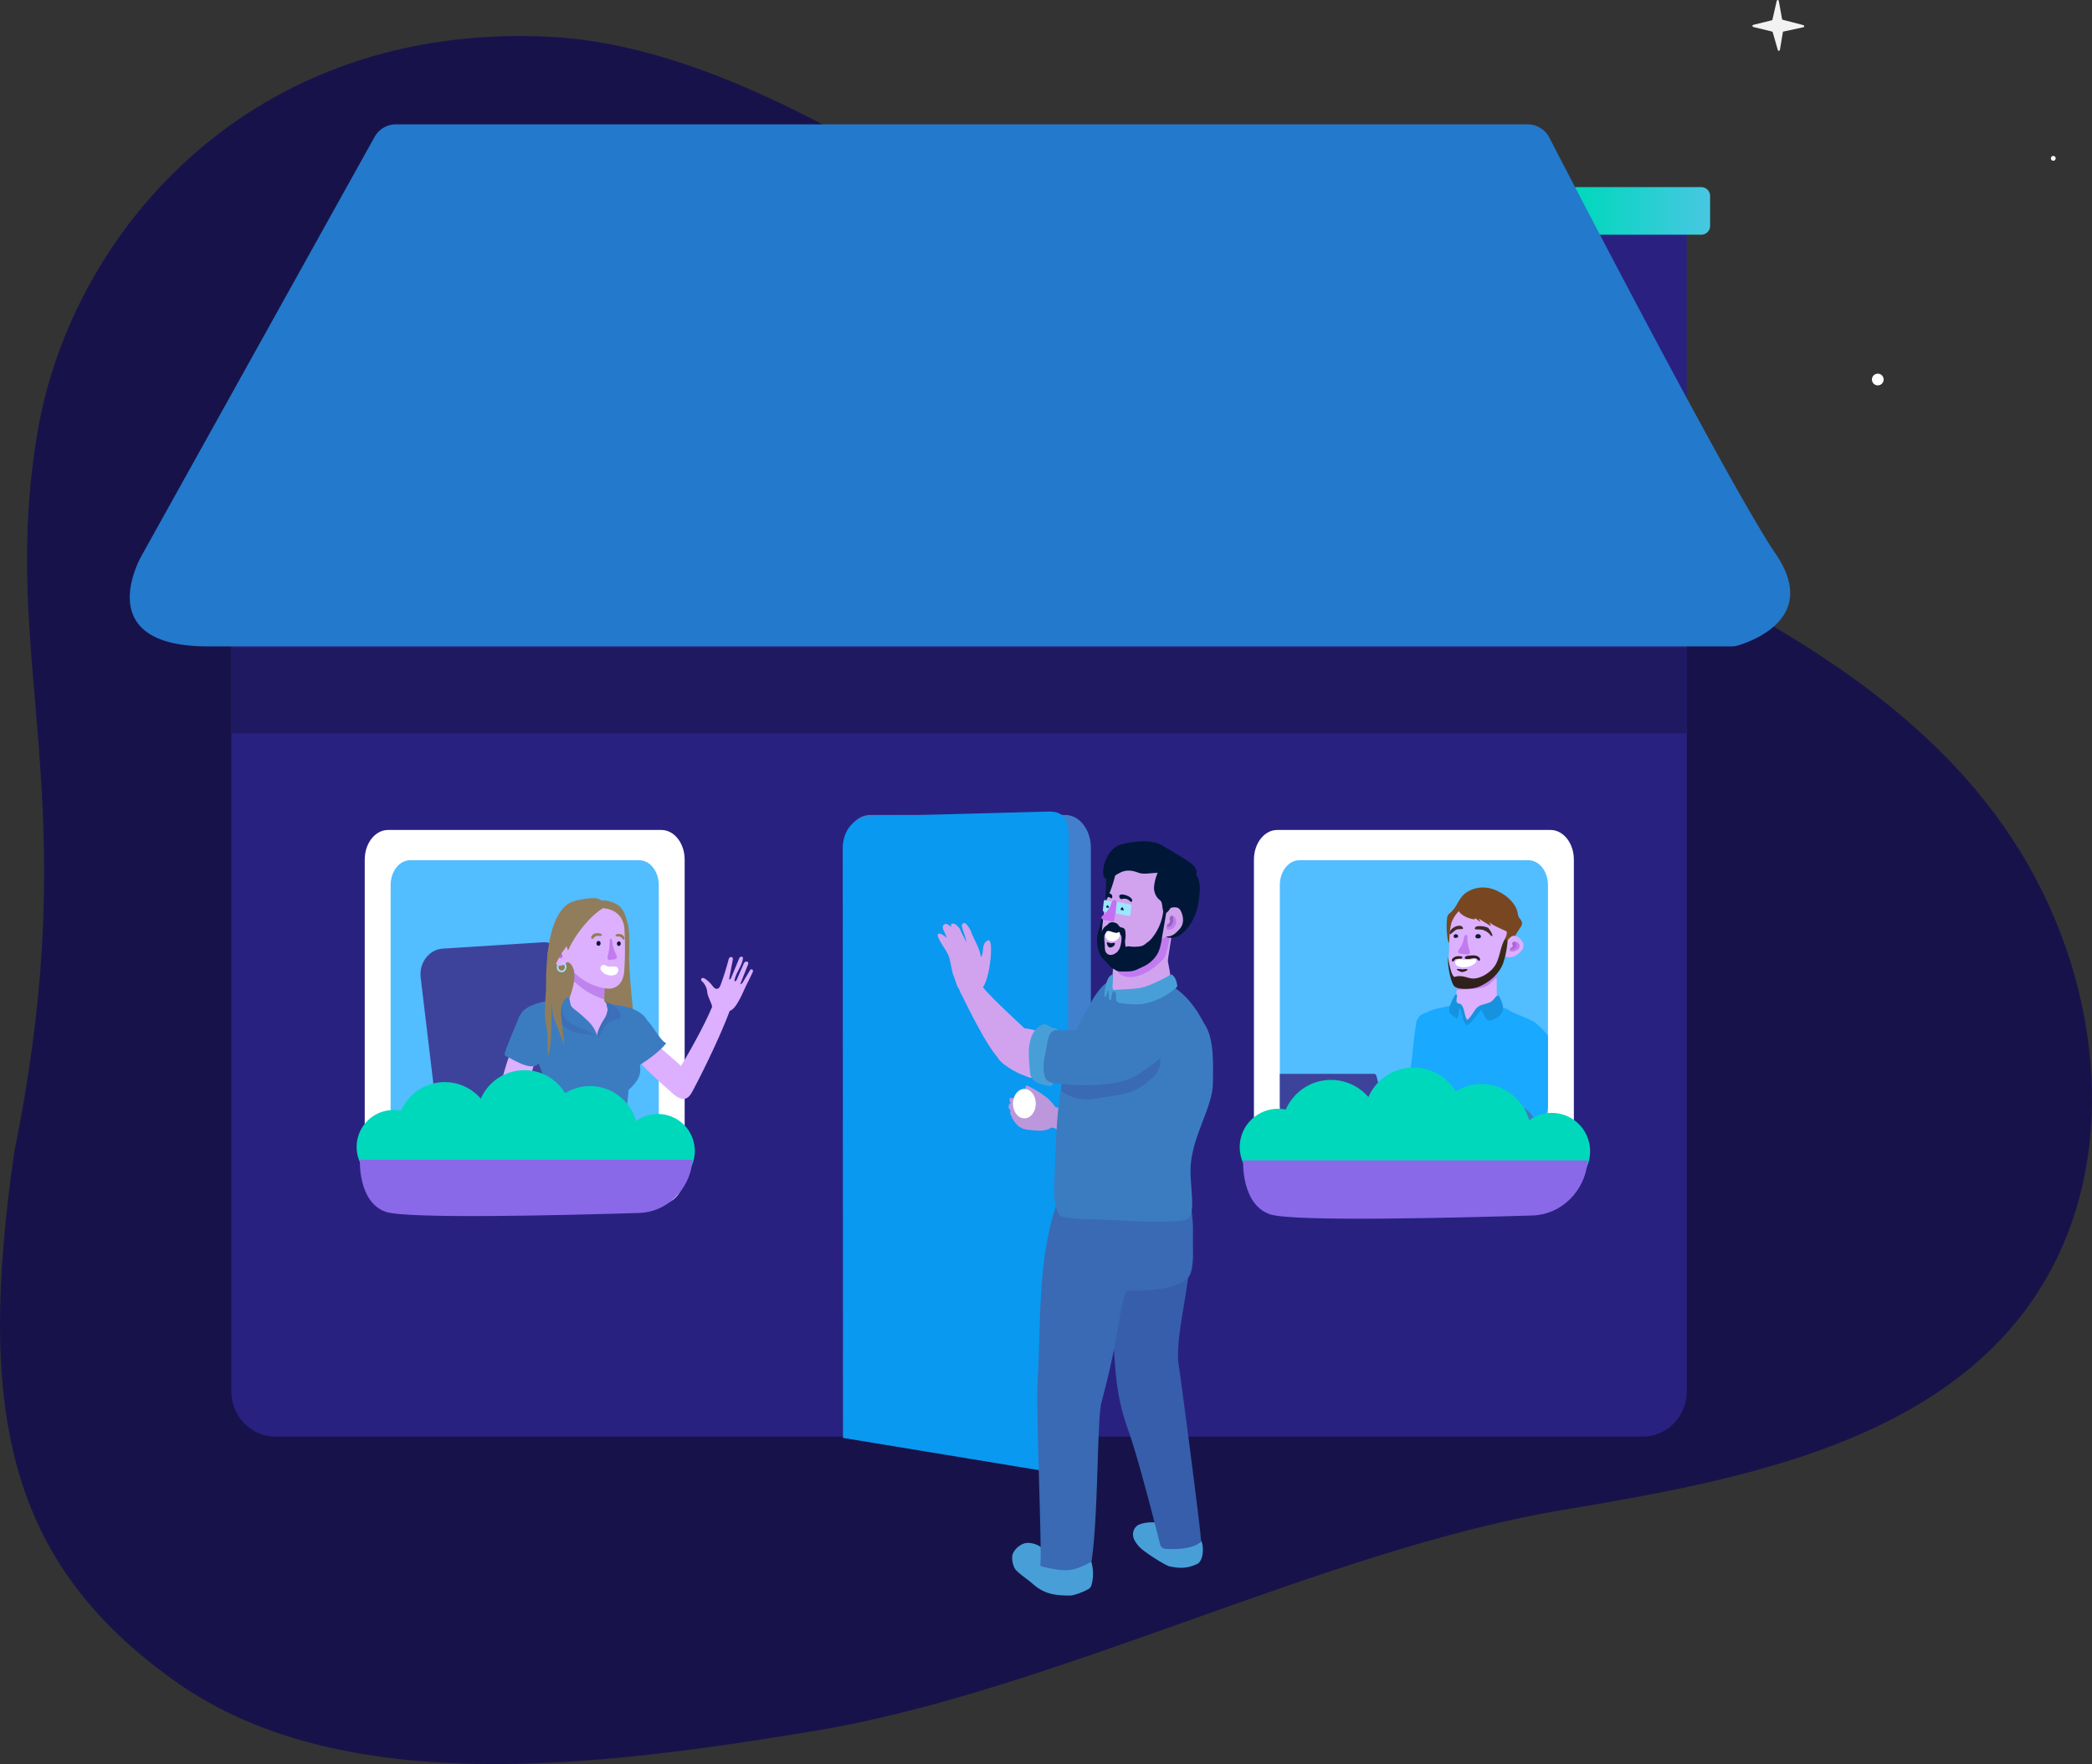 <svg xmlns="http://www.w3.org/2000/svg" xmlns:xlink="http://www.w3.org/1999/xlink" width="909.671" height="767.068" viewBox="0 0 909.671 767.068"><rect x="0" y="0" width="909.671" height="767.068" fill="#333333" stroke="none"/><defs><style>.a{fill:none;}.b{fill:#489fd8;}.c{fill:#fff;}.d{fill:#17134a;}.e{fill:#292180;}.f{fill:rgba(82,189,255,0.61);}.g{fill:#0999f0;}.h{fill:#1f1961;}.i{fill:#292080;}.j{fill:url(#a);}.k{fill:#2379cc;}.l{fill:#365eab;}.m{fill:#52bdff;}.n{fill:#396ab3;}.o,.t{fill:#3d439b;}.p{fill:#917d5b;}.q{fill:#dcb0ff;}.r{fill:#3b7cc0;}.s{fill:#bf83ed;}.t{opacity:0.2;}.u{fill:#c570f2;}.v{fill:#ab66d8;}.w{fill:#9ce5ff;}.x{fill:#c17bef;}.y{fill:#001738;}.z{fill:#00d8bc;}.aa{fill:#8969e8;}.ab{clip-path:url(#b);}.ac{fill:#784721;}.ad{fill:#0a1b34;}.ae{fill:#3f2b29;}.af{fill:#2d1e1c;}.ag{fill:url(#c);}.ah{fill:#19a9ff;}.ai{fill:#3c7dc1;}.aj{fill:#3c7dc0;}.ak{fill:#1593de;}.al{fill:#d1a3ef;}.am{fill:#bd97db;}.an{fill:#051a36;}.ao{fill:#9462bc;}.ap{fill:#f2f2f2;}</style><linearGradient id="a" y1="0.5" x2="1" y2="0.5" gradientUnits="objectBoundingBox"><stop offset="0.07" stop-color="#00d8bc"/><stop offset="1" stop-color="#48c7e2"/></linearGradient><clipPath id="b"><path class="a" d="M2251.792-1810.583h-99.579a8.79,8.79,0,0,1-8.5-9.053v-96a8.79,8.79,0,0,1,8.5-9.053h99.579a8.789,8.789,0,0,1,8.5,9.053v96a8.789,8.789,0,0,1-8.5,9.053" transform="translate(-2143.712 1924.693)"/></clipPath><linearGradient id="c" x1="0.5" y1="1" x2="0.5" gradientUnits="objectBoundingBox"><stop offset="0" stop-color="#2d1e1c"/><stop offset="1" stop-color="#412f17"/></linearGradient></defs><g transform="translate(-1501.065 2358.196)"><path class="b" d="M2048.491-1574.19a19.648,19.648,0,0,1-.12,11.665c-.378,1-3.464,4.685-9.526,3.819-7.07-1.01-19.674-5.953-25.113-12.413-1.279-1.518-1.606-4.823-.866-6.684a7.7,7.7,0,0,1,3.464-3.819,6.247,6.247,0,0,1,4.33-.955,10.186,10.186,0,0,1,6.062,2.865c-.262.2,5.211,2.609,9.226,3.388,1.122.217,2.252.375,3.383.533C2042.674-1575.326,2048.253-1574.37,2048.491-1574.19Z" transform="translate(-68.546 -103.95)"/><circle class="c" cx="0.995" cy="0.995" r="0.995" transform="translate(2203.167 -1744.172)"/><path class="d" d="M1507.309-1855.062c-16.441,113.314-2.824,178.689,69.971,230.392,71.763,50.97,181.734,37.522,278.17,21.515,103.924-17.248,221.686-78.878,325.608-96.127,66.528-11.042,138.747-24.773,184.859-68.9,49.906-47.759,53.516-118.173,33.293-175.946-48.23-137.76-216.016-176.395-359.86-248.762-86.468-43.5-196.635-141.915-299.708-146.908-130.053-6.3-207.334,85.265-222.157,171.347C1500.181-2067.91,1539.036-2011.252,1507.309-1855.062Z" transform="translate(0 -2.425)"/><path class="e" d="M2231.017-1690.035H1636.3c-10.531,0-19.069-8.823-19.069-19.708v-323.874h632.856v323.874C2250.086-1698.859,2241.549-1690.035,2231.017-1690.035Z" transform="translate(-15.57 -43.504)"/><path class="f" d="M1936.27-1948.98c-6.176,0-11.184,6.382-11.184,14.253V-1678.7h107.161v-256.031c0-7.871-5.008-14.253-11.184-14.253Z" transform="translate(-56.833 -54.848)"/><path class="g" d="M1936.564-1948.625c-6.749,0-12.447,5.514-12.333,14.213l.114,256.071,97.184,16.006.947-276.755c0-7.871-1.767-11.612-8.515-11.612Z" transform="translate(-56.718 -54.618)"/><path class="a" d="M1806.059-1809.01H1704.628a8.952,8.952,0,0,1-8.658-9.221v-97.788a8.953,8.953,0,0,1,8.658-9.222h101.431a8.953,8.953,0,0,1,8.658,9.222v97.788a8.953,8.953,0,0,1-8.658,9.221" transform="translate(-26.124 -58.03)"/><rect class="h" width="632.855" height="37.31" transform="translate(1601.661 -2076.624)"/><path class="i" d="M2287.65-2262.656v60.867l52.294,71.364v-132.231Z" transform="translate(-105.428 -12.805)"/><path class="j" d="M2346.344-2243.545H2292.1a3.837,3.837,0,0,1-3.838-3.838v-13.008a3.837,3.837,0,0,1,3.838-3.838h54.248a3.838,3.838,0,0,1,3.838,3.838v13.008a3.838,3.838,0,0,1-3.838,3.838" transform="translate(-105.51 -12.595)"/><path class="k" d="M1681.911-2295.758a10.634,10.634,0,0,0-9.272,5.533l-100.934,181.413s-24,40.06,28.5,40.06h662.405a10.293,10.293,0,0,0,2.99-.439c7.083-2.151,34.856-12.583,16.427-39.62-18.574-27.254-83.693-152.522-98.5-181.122a10.646,10.646,0,0,0-9.428-5.824Z" transform="translate(-8.734 -8.369)"/><path class="b" d="M2097.816-1575.655c-4.357,1.975-7.5,1.974-12.122.966-1.418-.309-11.111-6.191-13.237-8.755-1.146-1.382-2.355-2.926-2.437-4.8a4.66,4.66,0,0,1,2.231-4.384c9.114-4.29,26.722,4.471,27.684,7.49C2100.816-1582.36,2100.5-1576.873,2097.816-1575.655Z" transform="translate(-76.258 -102.456)"/><path class="l" d="M2076.663-1605.723a2.414,2.414,0,0,0,2.178,1.825c3.555.245,11.37.442,15.563-3,.593-.487-9.248-74.4-9.526-75.919-1.851-10.134,2.6-26.735,4.33-42.011.621-5.48,2.928-20.177.866-25.054-3.056-7.228-17.848-2.781-24.328-3.262-7.926-.589-30.75-5.715-33.954,3.593-2.293,6.662,19.309,29.819,21.046,36.181,6.118,22.421,1.593,34.794,9.929,57.866C2067.072-1643.589,2074.782-1613.212,2076.663-1605.723Z" transform="translate(-71.112 -80.837)"/><path class="b" d="M2043.672-1575.41a18.36,18.36,0,0,1,.115,10.311,2.656,2.656,0,0,1-1.39,1.738c-1.969,1.158-6.141,2.781-7.994,2.781-6.836,0-11.354-.7-16.568-5.445-1.39-1.275-6.6-4.751-7.414-6.373-.927-1.737-1.506-4.634-.811-6.372a8.014,8.014,0,0,1,3.359-3.707,5.9,5.9,0,0,1,4.171-.927,9.428,9.428,0,0,1,5.792,2.781c-.232.231,4.982,2.432,8.805,3.244a31.4,31.4,0,0,0,3.244.463C2038.11-1576.453,2043.439-1575.642,2043.672-1575.41Z" transform="translate(-68.121 -103.838)"/><path class="c" d="M1813.182-1778.922h-118.83c-5.6,0-10.144-5.772-10.144-12.894v-136.738c0-7.122,4.542-12.894,10.144-12.894h118.83c5.6,0,10.143,5.773,10.143,12.894v136.738c0,7.122-4.541,12.894-10.143,12.894" transform="translate(-24.547 -55.858)"/><path class="m" d="M1805.306-1790.041h-99.593c-4.7,0-8.5-4.838-8.5-10.806v-114.6c0-5.968,3.806-10.806,8.5-10.806h99.593c4.695,0,8.5,4.838,8.5,10.806v114.6c0,5.968-3.807,10.806-8.5,10.806" transform="translate(-26.29 -57.894)"/><path class="n" d="M2023.952-1595.873c10.016,2.275,13.034,2.486,21.117-1.91a.973.973,0,0,0,.486-.71c2.913-18.933,2.387-61.942,4.255-68.75,8.992-32.788,8.256-48.92,12.124-48.7,6.96.4,21.932-.411,25.979-6.07,1.449-2.026,1.732-7.149,1.732-9.548,0-9.548-.318-17.988-.6-18.89-1.266-3.994-5.433-1.75-8.833-2.039-9.358-.8-16.177,1.908-25.632.425-2.958-.464-24.346-1.209-24.684-.161-7.8,24.225-6.393,50.734-7.794,75.431-.794,14.014,1.91,73.022,1.158,79.835A.975.975,0,0,0,2023.952-1595.873Z" transform="translate(-69.816 -81.135)"/><path class="o" d="M1723.283-1793.5h64.379c.87-1.981-2.042-19.954-2.4-22.315l-9.215-59.931c-.864-5.621-5.485-9.63-10.716-9.3l-43.472,2.763c-5.941.378-10.341,6.157-9.573,12.576l6.839,57.168C1719.262-1811.346,1722.831-1794.535,1723.283-1793.5Z" transform="translate(-28.298 -63.416)"/><g transform="translate(1716.846 -1967.635)"><path class="p" d="M1817.418-1847.024a74.939,74.939,0,0,1-9.668-3.564,7.163,7.163,0,0,1-2.892-1.956,7.552,7.552,0,0,1-1.145-3.918c-.719-7.142-1.939-11.835-2.658-18.976a18.872,18.872,0,0,1,.006-5.71,12.923,12.923,0,0,1,2.116-4.637c1.5-2.176,6.948-10.484,10.083-9.87,2.367.463,1.44,14.257,1.547,17C1815.254-1867.285,1816.458-1858.367,1817.418-1847.024Z" transform="translate(-1757.025 1905.643)"/><path class="p" d="M1783.194-1903.84c-6.292,5.723-7.618,17.566-8.231,26.05-.526,7.273.117,12.267-.69,19.515a16.643,16.643,0,0,1-1.289,5.564,17.079,17.079,0,0,0-1.519,3.088,8.079,8.079,0,0,0-.057,2.869c.513,4.837,1.726,10.06,5.553,13.061-1.068-3.338-1.791-6.949-.865-10.33.7-2.561,2.289-4.77,3.752-6.987,4.285-6.491,7.3-11.3,7.872-19.061.532-7.193-1.486-14.444-.529-21.593.669-5,8.953-9.293,10.826-13.674,1.182-2.766-5.842-1.749-8.361-1.218C1786.908-1905.975,1785-1905.482,1783.194-1903.84Z" transform="translate(-1753.067 1907.184)"/><path class="q" d="M1788.878-1865.609a31.654,31.654,0,0,0,13.14,7.9c-.093,2.518.3,2.569.266,5.153-4.267-.164-17.169,2.148-16.282-2.029,1.1-5.185,1.773-5.273,2.6-9.507.1-.5.193-1.005.278-1.518" transform="translate(-1755.031 1901.612)"/><path class="r" d="M1809.17-1816.643c10.639-9.882.625-9.6,7.929-23.732,3.45-6.677-2.281-11.166-8.991-12.677-10.447-2.353-32.26-2.66-34.908-2.318-2.478.319-9.062,2.31-10.259,5.045-4.4,10.047,11.54,19.737,9.828,35.35" transform="translate(-1751.843 1900.255)"/><path class="s" d="M1789.246-1870.959c3.713,3.326,8.475,6.285,13.365,7.259-.024,1.786-.085,3.536-.151,5.279a31.653,31.653,0,0,1-13.14-7.9A16.658,16.658,0,0,0,1789.246-1870.959Z" transform="translate(-1755.471 1902.329)"/><path class="p" d="M1806.3-1900.174c-1.636-1.336-2.8-2.159-3.734-4.154a1.188,1.188,0,0,1,.676-1.613,3.329,3.329,0,0,1,1.967.01,12.97,12.97,0,0,1,4.933,1.867c2.53,1.818,3.589,5.041,4.207,8.094a4.538,4.538,0,0,1-.155,3.14c-1.341,2.349-1.932-2.368-2.189-2.948C1811.124-1897.768,1807.963-1898.817,1806.3-1900.174Z" transform="translate(-1757.239 1907.037)"/><path class="q" d="M1776.911-1885.737a5.425,5.425,0,0,1,5.526-1.986,3.655,3.655,0,0,1,2.476,3.61,19.006,19.006,0,0,0,2.16-12.355c3.287-2.529,6.57-4.961,12.587-5.774,3.55.267,6.561,1.383,8.467,4.422a10.4,10.4,0,0,1,1.422,5.108,145.5,145.5,0,0,1-.1,17.872c-.132,2.208-1.021,5.017-2.809,6.318-2.111,1.535-3.763,1.556-6.611.966a24.72,24.72,0,0,1-12.247-6.557c-.008-.048-.01-.1-.018-.15-.338-1.878-1.262-4.147-3.112-4.523a3.809,3.809,0,0,1-4.047,1.354c-1.461-.442-1.631-1.758-2.519-3.01A5.976,5.976,0,0,1,1776.911-1885.737Z" transform="translate(-1753.789 1906.522)"/><g transform="translate(47.163 45.127)"><path class="r" d="M1805.789-1854.787c-.335-.051-.739-.234-1.074-.285-.023,0,.021.126,0,.142s-.015.048-.008.074a2.057,2.057,0,0,0,.251.516,1.235,1.235,0,0,0,.226.3.42.42,0,0,0,.346.113.407.407,0,0,0,.288-.294.915.915,0,0,0,0-.428c0-.016-.009-.035-.023-.04s-.033.02-.017.026" transform="translate(-1804.706 1855.072)"/></g><path class="t" d="M1805.789-1854.787c-.335-.051-.739-.234-1.074-.285-.023,0,.021.126,0,.142s-.015.048-.008.074a2.057,2.057,0,0,0,.251.516,1.235,1.235,0,0,0,.226.3.42.42,0,0,0,.346.113.407.407,0,0,0,.288-.294.915.915,0,0,0,0-.428c0-.016-.009-.035-.023-.04s-.033.02-.017.026" transform="translate(-1757.544 1900.2)"/><path class="u" d="M1782.063-1880.623c.042-.256.342-.385.462-.615a.667.667,0,0,0,.012-.516,1.274,1.274,0,0,0-.587-.744,1.923,1.923,0,0,0-.978-.11,2.152,2.152,0,0,0-1.143.443,1.917,1.917,0,0,0-.677,1.015,2.3,2.3,0,0,0,.523,1.99,4.526,4.526,0,0,0,1.742,1.2,1.962,1.962,0,0,0,.743.2.791.791,0,0,0,.674-.316,1,1,0,0,0-.018-1.012c-.184-.288-.454-.476-.625-.772a.863.863,0,0,1-.072-.953" transform="translate(-1754.112 1903.893)"/><path class="v" d="M1781.256-1881.958a1.865,1.865,0,0,0-.358.929,2.313,2.313,0,0,0,.3,1.425,2.141,2.141,0,0,0,1.121.925.834.834,0,0,0,.443.049.378.378,0,0,0,.3-.3c.022-.193-.147-.351-.288-.485a1.63,1.63,0,0,1-.448-.644.82.82,0,0,1,.1-.754c.1-.135.263-.226.344-.377a.614.614,0,0,0,.031-.45,1.8,1.8,0,0,0-.2-.417c-.146-.251-.332-.467-.641-.371a1.4,1.4,0,0,0-.7.469" transform="translate(-1754.351 1903.869)"/><path class="w" d="M1780.8-1873.591a2.2,2.2,0,0,0,.457,2.291,2.146,2.146,0,0,0,2.277.486,2.489,2.489,0,0,0,.258-.151,2.393,2.393,0,0,0,.662-3.318,2.252,2.252,0,0,0-.735-.5,2.23,2.23,0,0,0-2.92,1.193m.963,1.776a1.453,1.453,0,0,1-.3-1.52,1.49,1.49,0,0,1,.331-.485,1.478,1.478,0,0,1,2.092.027,1.787,1.787,0,0,1,.1.171,1.587,1.587,0,0,1-.712,2.129,1.421,1.421,0,0,1-1.509-.321" transform="translate(-1754.32 1902.865)"/><path class="q" d="M1780.785-1873.937c-.037-.216.329-.613.441-.805s.431.016.614-.114a1.04,1.04,0,0,1,.666-.251.868.868,0,0,1,.676.479,2.143,2.143,0,0,1,.066.783,2.527,2.527,0,0,1-1.969.106" transform="translate(-1754.337 1902.885)"/><path class="x" d="M1808.32-1884.8a14.49,14.49,0,0,0,1.472,4.677,2.046,2.046,0,0,1,.345,1.582,1.286,1.286,0,0,1-1.134.675l-1.707.25a1.075,1.075,0,0,1-.75-.075,1.146,1.146,0,0,1-.413-.932,4.062,4.062,0,0,1,.179-1.077,26.156,26.156,0,0,0,.776-5.386c.017-.442-.141-1.882.525-1.75.545.1.642,1.567.708,2.037" transform="translate(-1757.735 1904.458)"/><path class="p" d="M1800.69-1902.475c-5.511,3.543-12.044,11.9-14.54,17.957a14.761,14.761,0,0,1-.181-13.244,17.832,17.832,0,0,1,10.074-8.847,4.553,4.553,0,0,1,3.057-.267C1803.18-1905.383,1802.189-1903.44,1800.69-1902.475Z" transform="translate(-1754.834 1907.166)"/><path class="p" d="M1776.405-1883.737a27.878,27.878,0,0,1,1.239-4.33,13.026,13.026,0,0,1,3.536-5.078c1.582-1.354,5.771-4.465,5.657-2.386-.328,5.982-1.775,9.681-3.5,12-2.988,4-5.48,9.577-5.728,14.566l-1.128-5.749a22.841,22.841,0,0,1-.625-5.588A21,21,0,0,1,1776.405-1883.737Z" transform="translate(-1753.674 1905.716)"/><path class="a" d="M1786.378-1855.6l-.158-.169" transform="translate(-1755.066 1900.292)"/><path class="r" d="M1809.668-1806.239c-.48,3.241.945,7.732,1.367,10.822.171,1.245-40.69,6.184-39.977-.756.218-2.128,2.985-16.558,3.006-18.65.081-8.176-2.455-15.938-.568-23.119.255-.966.884-1.506,1.1-.974.153.381.337.658.555.674,7.407.5,14.372,10.18,21.337,15.741,4.872,3.889,10.055-.714,13.952,7.431C1810.782-1814.344,1809.841-1807.409,1809.668-1806.239Z" transform="translate(-1753.032 1898.062)"/><path class="q" d="M1750.872-1811.454c-.563,2.093-1.108,5.205.078,6.483a7.952,7.952,0,0,0,4.864,1.823c10.528.3,21.549.688,32.005-.577,1.037-.126,1.6-2.158,2.156-3.046.729-1.175-.211-2.8-1.495-3.318a11.659,11.659,0,0,0-4.745-.385c-7.126.7-12.943-.783-20.61-1.445,1.5-4.947,2.3-8.886,3.8-13.834a5.821,5.821,0,0,0-.418-4.745,3.965,3.965,0,0,0-1.535-1.325c-3.757-1.979-8.136.351-9.382,4.061C1753.794-1822.421,1752.335-1816.9,1750.872-1811.454Z" transform="translate(-1750.244 1897.18)"/><path class="q" d="M1802.695-1848.907c-1.059,1.946-3.259,6.328-3.721,8.495-1.911-3.9-5.863-9.229-9.572-11.485a5.92,5.92,0,0,1-3.034-3.974c2.608-1.186,5.451-2.5,8.315-2.481,3.862.028,7.643,1.852,8.66,4.243C1803.927-1852.73,1803.908-1851.137,1802.695-1848.907Z" transform="translate(-1755.086 1900.639)"/><path class="t" d="M1797.54-1840.312l.145.5c-2.814-4.371-9.083-4.956-12.256-9.075a8.458,8.458,0,0,1-1.6-6.578,3.918,3.918,0,0,0-3.366,3.131,6.961,6.961,0,0,0,.888,4.748,11.676,11.676,0,0,0,6.067,5.318c3.052,1.16,6.453.983,9.6,1.85C1797.349-1840.331,1797.443-1840.64,1797.54-1840.312Z" transform="translate(-1754.277 1900.253)"/><path class="r" d="M1810.788-1847.571a3.575,3.575,0,0,0-.261-3.382,8.327,8.327,0,0,0-5.421-3.82c-.277,1.353.393,2.224.337,3.194a9.634,9.634,0,0,1-1.512,4.034c-1.037,1.536-3.81,6.469-2.806,8.3,1.037-.6,2.517-4.484,3.348-5.378A10.208,10.208,0,0,1,1810.788-1847.571Z" transform="translate(-1757.035 1900.159)"/><path class="t" d="M1810.788-1847.571a3.575,3.575,0,0,0-.261-3.382,8.327,8.327,0,0,0-5.421-3.82,3.268,3.268,0,0,0-.067.593c-.022,1.031.451,1.78.4,2.6a9.634,9.634,0,0,1-1.512,4.034c-1.037,1.536-3.81,6.469-2.806,8.3,1.037-.6,2.517-4.484,3.348-5.378A10.208,10.208,0,0,1,1810.788-1847.571Z" transform="translate(-1757.035 1900.159)"/><path class="r" d="M1784.738-1848.235a8.166,8.166,0,0,0,2.067,1.832c3.836,2.521,8.809,3.277,12.034,6.544a14.858,14.858,0,0,0-4.234-7.215c-1.981-2.019-4.273-3.7-6.394-5.572a3.851,3.851,0,0,1-1.055-1.241c-.2-.446-.555-2.517-.69-2.98-.2-.688-.882-.714-1.354-.277C1782.483-1854.7,1783.324-1850.1,1784.738-1848.235Z" transform="translate(-1754.688 1900.516)"/><path class="q" d="M1836.517-1815.584c1.618,1.442,3.708,2.969,5.754,2.257,1.424-.5,2.272-1.922,2.986-3.25,4.985-9.277,12.835-25.665,16.391-35.578.352-.984-2.22-2.088-2.767-2.979-.724-1.178-3.651-2.289-4.074-.973-2.3,7.165-10.59,22.085-14.619,28.641-3.75-3.559-5.725-4.906-9.474-8.465-1.184-1.124-2.59-2.329-4.214-2.165a3.961,3.961,0,0,0-1.872.778c-3.453,2.471-3.334,7.43-.575,10.207C1828.024-1823.113,1832.309-1819.332,1836.517-1815.584Z" transform="translate(-1759.863 1900.418)"/><path class="r" d="M1833.53-1836.173c-2.134,3.237-9.792,8.906-13.33,10.49,1.293-.578-.249-19.477,2.429-21.281C1825.453-1848.867,1830.55-1836.84,1833.53-1836.173Z" transform="translate(-1759.62 1899.14)"/><path class="r" d="M1755.259-1830.958a1.4,1.4,0,0,1-.586-.392,1.562,1.562,0,0,1-.041-1.381c.78-2.532,4.793-12.206,5.789-14.59,1.762-4.22,4-5.088,6.277-4.053,1.513.688,2.362,3.512,2.984,5.132,1.506,3.911,1.888,11.78.576,16.439C1768.278-1822.775,1758.59-1829.491,1755.259-1830.958Z" transform="translate(-1750.813 1899.757)"/><path class="p" d="M1777.955-1859.082c-.564,2.544.076,2.739.267,5.338a18.4,18.4,0,0,0,.895,4.848c.538,1.57,4.5,11.673,4.5,11.673s-1.6-12.354-1.507-14.85c.121-3.284.876-3.708,1.854-5.686.736-1.489.486-.4.836-2.025.254-1.178.214-2.626-.774-3.316a2.362,2.362,0,0,0-2.4-.022,5.612,5.612,0,0,0-1.808,1.727c-.946,1.28-1.254.5-.64,1.965" transform="translate(-1753.928 1901.321)"/><path class="p" d="M1775.3-1845.579c1.015,4.869.253,9.024.746,13.178,2.27-9.053.951-16.654,1.741-25.954.081-.958-1.489-5.474-2.361-3.376a29.123,29.123,0,0,0-.554,5.45C1774.739-1852.587,1774.335-1850.22,1775.3-1845.579Z" transform="translate(-1753.519 1901.166)"/><path class="q" d="M1792.516-1800.324c.961.109,1.732.783,2.7.682l2.294-.235a6.543,6.543,0,0,1,2.51.066c1.658.489,2.733,2.225,4.286,3a2.054,2.054,0,0,0,2.244-.063,5.344,5.344,0,0,0,2.227,2.272c.567.3,1.448.346,1.684-.332.228-.655-.4-1.193-.9-1.581a6.023,6.023,0,0,1-1.856-2.554,10.051,10.051,0,0,1,2,2.073c.536.741,1.242,1.663,2.084,1.338a.645.645,0,0,0,.418-.455.892.892,0,0,0-.179-.6l-3.078-5.126a4.06,4.06,0,0,0-1.243-1.481c2.255.153,3.259,3.7,5.519,3.8a.589.589,0,0,0,.359-.073c.345-.227.183-.8-.036-1.153a13.861,13.861,0,0,0-13.351-6.562,85.109,85.109,0,0,1-8.713.168c-1.769-.033.412.935-1.328.655a6.817,6.817,0,0,0-1.683.193c-.191.1-1.567-.006-1.682.193-.659,1.142-.136,1.8-.009,3.114a2.666,2.666,0,0,0,2.175,2.36A19.438,19.438,0,0,0,1792.516-1800.324Z" transform="translate(-1755.1 1893.811)"/><path class="q" d="M1875.455-1870.879a1.421,1.421,0,0,0,.2-.954.718.718,0,0,0-.874-.469.887.887,0,0,0-.421.424l-3,5.014a1.75,1.75,0,0,1-1.24,1.017l3.351-8.46c.166-.419.3-.955-.1-1.25a1.077,1.077,0,0,0-1.193.084,2.186,2.186,0,0,0-.633.939l-2.951,6.754c-.159.366-.593.812-.977.583.388-3.474,3.338-6.452,3.688-9.928a.713.713,0,0,0-.049-.422.831.831,0,0,0-1.08-.14,1.708,1.708,0,0,0-.62.881l-3.4,8.24c-.138.335-.508.746-.872.557l1.6-8.364c.087-.452.1-1.035-.4-1.24a.988.988,0,0,0-1.033.262,1.964,1.964,0,0,0-.411.9,114.5,114.5,0,0,1-3.5,11.073c-.251.676-.674,1.466-1.519,1.535-.891.073-1.51-.7-1.987-1.344a13.238,13.238,0,0,0-3.059-2.937c-.439-.306-1.078-.6-1.535-.32a.713.713,0,0,0-.193.967,4,4,0,0,0,.769.85,7.7,7.7,0,0,1,1.8,4.468c.349,2.109,1.847,4.367,2.2,6.476.133.8-1.891-.48,6.542,1.475,3.405.789,6.731-8.266,8.3-11.36Q1874.2-1868.21,1875.455-1870.879Z" transform="translate(-1764.036 1903.249)"/><ellipse class="y" cx="1.046" cy="0.897" rx="1.046" ry="0.897" transform="translate(43.547 20.653) rotate(-87.887)"/><ellipse class="y" cx="0.98" cy="0.817" rx="0.98" ry="0.817" transform="translate(52.461 20.71) rotate(-87.887)"/><path class="p" d="M1811.464-1888.157a3.038,3.038,0,0,1-.9-.016c-.288-.088-.527-.435-.364-.687a.641.641,0,0,1,.374-.227,3.254,3.254,0,0,1,2.02,0,2.207,2.207,0,0,1,1.393,1.407.73.73,0,0,1-.195.834c-.313.2-.49-.062-.655-.3A2.048,2.048,0,0,0,1811.464-1888.157Z" transform="translate(-1758.274 1904.78)"/><path class="p" d="M1801.008-1888.45a3.925,3.925,0,0,0,1.052.057c.344-.071.653-.423.483-.707a.765.765,0,0,0-.42-.275,4.154,4.154,0,0,0-2.369-.17,2.514,2.514,0,0,0-1.748,1.4.742.742,0,0,0,.158.913c.351.241.58-.026.793-.269A2.458,2.458,0,0,1,1801.008-1888.45Z" transform="translate(-1756.635 1904.834)"/><path class="c" d="M1809.087-1872.965a10.189,10.189,0,0,0-1.735-.043,3.837,3.837,0,0,1-2.135-.2,5.48,5.48,0,0,0-.946-.478,1.348,1.348,0,0,0-1.244.328,1.8,1.8,0,0,0-.452,1.106c-.009.888.869,1.745,1.648,2.284a5.117,5.117,0,0,0,1.631.681c1.479.384,3.241.3,4.132-1.015C1810.6-1871.211,1810.421-1872.817,1809.087-1872.965Z" transform="translate(-1757.258 1902.7)"/></g><g transform="translate(1656.142 -1892.858)"><path class="z" d="M1747.9-1802.713a15.994,15.994,0,0,0-9.494,3.106,20.69,20.69,0,0,0-19.952-15.227,20.685,20.685,0,0,0-18.977,12.452,16.078,16.078,0,0,0-3.259-.331,16.074,16.074,0,0,0-16.075,16.075,16.075,16.075,0,0,0,16.075,16.075,16.033,16.033,0,0,0,12.135-5.537,20.584,20.584,0,0,0,10.1,2.634,20.617,20.617,0,0,0,14.895-6.34,16.073,16.073,0,0,0,14.552,9.242,16.075,16.075,0,0,0,16.076-16.075,16.075,16.075,0,0,0-16.076-16.075" transform="translate(-1680.144 1820.03)"/><path class="z" d="M1787.9-1808.713a15.994,15.994,0,0,0-9.494,3.106,20.69,20.69,0,0,0-19.952-15.227,20.685,20.685,0,0,0-18.977,12.452,16.078,16.078,0,0,0-3.259-.331,16.074,16.074,0,0,0-16.075,16.075,16.075,16.075,0,0,0,16.075,16.075,16.033,16.033,0,0,0,12.135-5.537,20.584,20.584,0,0,0,10.1,2.634,20.617,20.617,0,0,0,14.895-6.34,16.073,16.073,0,0,0,14.552,9.242,16.075,16.075,0,0,0,16.076-16.075,16.075,16.075,0,0,0-16.076-16.075" transform="translate(-1685.505 1820.834)"/><path class="z" d="M1820.9-1800.713a15.994,15.994,0,0,0-9.494,3.106,20.69,20.69,0,0,0-19.952-15.227,20.685,20.685,0,0,0-18.977,12.452,16.078,16.078,0,0,0-3.259-.331,16.074,16.074,0,0,0-16.075,16.075,16.075,16.075,0,0,0,16.075,16.075,16.033,16.033,0,0,0,12.135-5.537,20.584,20.584,0,0,0,10.1,2.634,20.617,20.617,0,0,0,14.895-6.34,16.073,16.073,0,0,0,14.552,9.242,16.075,16.075,0,0,0,16.076-16.075,16.075,16.075,0,0,0-16.076-16.075" transform="translate(-1689.928 1819.762)"/><path class="aa" d="M1681.777-1775.834s-.919,18.528,11.32,22.646c9.519,3.2,79.546,1.423,110.2.474,11.927-.37,21.9-10.023,23.1-22.669.014-.15.027-.3.04-.451Z" transform="translate(-1680.361 1814.802)"/></g><path class="c" d="M2259.682-1778.922H2140.851c-5.6,0-10.143-5.772-10.143-12.894v-136.738c0-7.122,4.542-12.894,10.143-12.894h118.831c5.6,0,10.143,5.773,10.143,12.894v136.738c0,7.122-4.541,12.894-10.143,12.894" transform="translate(-84.393 -55.858)"/><path class="m" d="M2251.805-1790.041h-99.592c-4.7,0-8.5-4.838-8.5-10.806v-114.6c0-5.968,3.806-10.806,8.5-10.806h99.592c4.7,0,8.5,4.838,8.5,10.806v114.6c0,5.968-3.807,10.806-8.5,10.806" transform="translate(-86.136 -57.894)"/><g transform="translate(2057.576 -1982.797)"><g class="ab"><g transform="translate(-5.602 10.5)"><path class="s" d="M2232.841-1867.57c5.127-.122,12.792-1.38,17.184-3.891a22.7,22.7,0,0,1-.146,3.613c-6,8.21-12.134,4.6-17.36,5.308C2232.735-1864.175,2232.575-1865.9,2232.841-1867.57Z" transform="translate(-2150.014 1907.058)"/><path class="ac" d="M2227.645-1898.958a3.73,3.73,0,0,1,.417-1.6,6.429,6.429,0,0,1,1.387-1.347,16.61,16.61,0,0,0,2.876-4.054c1.721-2.8,2.618-4.062,5.7-5.523a13.315,13.315,0,0,1,10.52,0,20.735,20.735,0,0,1,5.664,3.414c2.165,2.03,3.746,4.038,4.21,6.875a4.231,4.231,0,0,0,.645,1.849,11.361,11.361,0,0,1,1.089,1.616,2.89,2.89,0,0,1-.62,2.551c-1,1.612-2.106,3.2-2.976,4.881a9.592,9.592,0,0,1-1.406,2.664,3.527,3.527,0,0,1-1.4.836,30.781,30.781,0,0,0-1.014,3q-.325,1.163-.559,2.347a3.358,3.358,0,0,1-.1.552c-.083.21-.13.167-.231.3a1.781,1.781,0,0,0-.32.757c-.058.231-.245.482-.5.453a.608.608,0,0,1-.245-.1,5.482,5.482,0,0,1-1.144-.909.689.689,0,0,1-.207-.331.728.728,0,0,1,.186-.506,31.465,31.465,0,0,0,2.844-5.363c-2.055.034-4.387-1.056-6.112-1.534a13.678,13.678,0,0,0-8.682.5,8.41,8.41,0,0,1-3.68,1.056c-1.257-.1-2.321-.9-3.539-1.2a4.965,4.965,0,0,1-1.6-.482,2.707,2.707,0,0,1-.939-1.948A34.726,34.726,0,0,1,2227.645-1898.958Z" transform="translate(-2149.339 1912.568)"/><path class="q" d="M2260.947-1886.95a1.353,1.353,0,0,0-.106-.417c-.707-1.59-2.454-3.343-4.231-3.17-1.052.1-2.091,1.571-2.5,1.925-.927.807-1.905.87-1.055-.83,1.7-3.4-.259-3.925.471-6.286a1.369,1.369,0,0,0-.338-1.356c-2.614-2.73-5.2-6.2-10.521-7.773l-.387-.07a11.743,11.743,0,0,0-9.272,3.543,14.727,14.727,0,0,0-3.36,5.333c-1.287,5.435-.657,9.63-1.214,15.172-.224,2.055,1.8,8.514,2.833,9.482.809.759,4.734,1.138,5.664,1.138,4.595,0,10.924-3.793,14.161-6.827.4-.379,1.023-4.277,1.284-4.428.56-.324.535-.426,1.021-.011.342.292.691.443,1.705.367a7.177,7.177,0,0,0,4.023-1.858C2260.61-1884.289,2261.127-1885.116,2260.947-1886.95Z" transform="translate(-2149.464 1911.547)"/><path class="x" d="M2260.506-1883.684c.017-.245-.247-.428-.309-.667a.6.6,0,0,1,.106-.476,1.278,1.278,0,0,1,.747-.558,2.046,2.046,0,0,1,.985.111,2.155,2.155,0,0,1,1.019.653,1.744,1.744,0,0,1,.43,1.079,2.137,2.137,0,0,1-.97,1.717,4.719,4.719,0,0,1-1.986.728,2.1,2.1,0,0,1-.774.023.784.784,0,0,1-.586-.435.9.9,0,0,1,.25-.927c.244-.226.557-.34.791-.575s.447-.573.291-.861" transform="translate(-2153.58 1908.927)"/><path class="v" d="M2261.912-1884.71a1.641,1.641,0,0,1,.136.933,2.123,2.123,0,0,1-.619,1.246,2.206,2.206,0,0,1-1.311.608.862.862,0,0,1-.448-.051.358.358,0,0,1-.227-.34c.022-.184.223-.29.393-.385a1.613,1.613,0,0,0,.589-.494.736.736,0,0,0,.078-.715,2.8,2.8,0,0,1-.25-.419.544.544,0,0,1,.077-.421,1.777,1.777,0,0,1,.29-.342c.2-.2.433-.357.713-.2a1.343,1.343,0,0,1,.579.583" transform="translate(-2153.622 1908.92)"/><path class="x" d="M2235.653-1886.878a10.762,10.762,0,0,1-1.931,4.26c-.327.438-.7.967-.456,1.445.232.448.881.572,1.438.641l2.18.266a1.837,1.837,0,0,0,.958-.05.95.95,0,0,0,.539-.846,2.831,2.831,0,0,0-.217-.993,17.8,17.8,0,0,1-.929-4.959c-.017-.406.2-1.723-.649-1.619-.7.083-.843,1.425-.932,1.855" transform="translate(-2150.103 1909.374)"/><path class="c" d="M2240.786-1875.3a2.8,2.8,0,0,1-.9.887,7.748,7.748,0,0,1-6.071,1.153c-1.67-.348-2.486-1.508-1.823-2.59.013-.021.028-.044.042-.066a2.556,2.556,0,0,1,2.053-.591,25.293,25.293,0,0,0,5.093.034c.43-.09.779-.443,1.221-.306.656.2.631.985.379,1.479" transform="translate(-2149.913 1907.775)"/><path class="ad" d="M2232.93-1888.391a.646.646,0,0,1-.357.729,1.678,1.678,0,0,1-.488.132,1.1,1.1,0,0,1-.823-.1.553.553,0,0,1-.144-.189.854.854,0,0,1,.1-.979,1.03,1.03,0,0,1,1.713.408" transform="translate(-2149.811 1909.424)"/><path class="ad" d="M2244.29-1888.168a.772.772,0,0,1-.559.8,2.091,2.091,0,0,1-.613.079,1.377,1.377,0,0,1-.978-.244.651.651,0,0,1-.142-.246.991.991,0,0,1,.287-1.131,1.409,1.409,0,0,1,1.656.054.868.868,0,0,1,.35.691" transform="translate(-2151.274 1909.43)"/><path class="ae" d="M2245.344-1891.436c-1.09-.435-3.631-.13-3.7-.49-.173-.918.871-1.272,2.035-1.224a8.35,8.35,0,0,1,3.573.636c.713.429,2.413,3.4,1.967,3.617-.559.271-1.075-.792-1.507-1.167A8.348,8.348,0,0,0,2245.344-1891.436Z" transform="translate(-2151.234 1909.966)"/><path class="ae" d="M2232.056-1891.73c.9-.257,2.659-.053,2.758-.324-.1-2.817-6.325-.647-5.832,2.373C2229.216-1889.289,2231.072-1891.317,2232.056-1891.73Z" transform="translate(-2149.535 1909.993)"/><path class="ac" d="M2240.412-1898.495c-.2-1.436,3.706,2.983,1.936.1a.116.116,0,0,1,.162-.16q1.493,1.043,3.071,1.952l.007,0q2.989,2.124,1.239-.135a.117.117,0,0,1,.161-.167c2.829,2.025,5.757,2.821,8.755,4.572a.12.12,0,0,0,.176-.075c.973-4.123,1.6-6.947-.981-10.453-2.333-3.163-5.477-6.106-9.426-6.987-3.616-.805-9.915.741-11.937,4.293-2.249,3.951,2.79,6.674,6.705,7.208A.123.123,0,0,0,2240.412-1898.495Z" transform="translate(-2150.08 1912.231)"/><path class="af" d="M2234.949-1871.461a9.371,9.371,0,0,0-2.35-.171c-.388.386,1.763,1.266,2.048,1.3.9.1,2.689-.667,2.609-1.1C2236.79-1871.846,2235.486-1871.445,2234.949-1871.461Z" transform="translate(-2150.018 1907.088)"/><path class="af" d="M2232.3-1878.035c-.76.033-2.775,1.146-2.038,2.178a.535.535,0,0,0,.52,0c.362-.238.747-.834.857-.877a9.924,9.924,0,0,1,2.389-.248c.484-.062.931-.441.406-.956A6.973,6.973,0,0,0,2232.3-1878.035Z" transform="translate(-2149.69 1907.943)"/><path class="af" d="M2240.759-1878.443c1.266,0,3.048,1.15,2.256,2.257-.351.49-.692-.584-1.493-.926a4.605,4.605,0,0,0-2.461.135c-.456.067-3.171.4-2.323-.83C2237.23-1878.519,2240.1-1878.443,2240.759-1878.443Z" transform="translate(-2150.557 1907.994)"/><path class="ag" d="M2252.855-1886.571c-2.173,3.708-2.084,8.5-4.591,11.947-2.077,2.859-6.755,5.8-10.418,5-1.894-.412-2.925-.98-5.1-.9-1.848.068-1.773,1.08-2.819-.983-.524-1.033-1.986-6.613-1.458-7.6-1.033,1.937.873,11.741,2.531,13.066,2.011,1.609,7.872,1.144,10.22.238,4.82-1.859,9.576-5.987,11.089-10.894a39.736,39.736,0,0,0,1.769-9.176C2254.105-1886.451,2253.874-1886.129,2252.855-1886.571Z" transform="translate(-2149.431 1909.083)"/><path class="ah" d="M2261.85-1847.015l-8.018-3.422c-2-1.3-4.5-2.654-6.719-1.711a11.19,11.19,0,0,0-2.387,1.733c-2.678,2.1-1.725-1.947-5.129-2.668s-10.5,2.333-12.947,0c-6.619,1.374-6.632,1.277-11.988,3.72.13,6.41.089,12.938.638,19.284a4.281,4.281,0,0,1-.117,1.477c.977,17.213-3.408,36.076-3.1,56.684,16.219,1.112,31.121,3.228,46.123-2.655.8-.313-2.241-15.469-2.023-16.688,1.677-9.339,3.988-20.625,5.665-29.962.818-4.553,4.229-20.178,4.45-20.86C2266.672-1843.235,2263.984-1846.138,2261.85-1847.015Z" transform="translate(-2147.272 1904.61)"/><path class="ai" d="M2268.27-1790.353c-.029-.03.061-.043.058,0s.988.216.954.239c-1.032.673-3.315.176-4.4-.76a2.109,2.109,0,0,1-.476-.4,1.038,1.038,0,0,1-.133-.634,2,2,0,0,1,.9-1.462,3.283,3.283,0,0,1,1.682-.509,3.308,3.308,0,0,1,1.9.423,2.024,2.024,0,0,1,.995,1.618,1.253,1.253,0,0,1-.177.695,1.411,1.411,0,0,1-.864.562,2.4,2.4,0,0,1-1.854-.3" transform="translate(-2154.269 1896.66)"/><path class="q" d="M2228.4-1782.453c-.044.009-3.464.411-5.551-.513a4.554,4.554,0,0,0-2.708-.09c-1.823.379-3.111,2.026-4.843,2.7a2.378,2.378,0,0,1-2.411-.2,5.7,5.7,0,0,1-2.571,2.1c-.633.258-1.586.251-1.788-.431-.2-.661.526-1.151,1.087-1.5a6.192,6.192,0,0,0,2.192-2.4,10.7,10.7,0,0,0-2.314,1.921c-.634.7-1.463,1.564-2.346,1.192a.647.647,0,0,1-.416-.475.847.847,0,0,1,.239-.584l3.7-4.868a4.241,4.241,0,0,1,1.451-1.383c-2.44.012-3.79,3.446-6.231,3.4a.678.678,0,0,1-.38-.094c-.354-.245-.136-.8.125-1.134a15.736,15.736,0,0,1,14.873-5.65c2.157.381,4.259,1.209,6.438,1.3a14.081,14.081,0,0,0,5.491-.746c1.745-.753,3.752-1.85,5.442-2.749,6.034-3.209,11.317-6.412,17.8-8.723.266-.1,1.407.437,1.686.49a1.483,1.483,0,0,1,.688.41c1.877,1.688,5.347,6.022,4.941,7.539-1.213.759-18.674,5.693-20.262,6.353A142.714,142.714,0,0,1,2228.4-1782.453Z" transform="translate(-2146.369 1897.667)"/><path class="ah" d="M2267.828-1828.6a95.122,95.122,0,0,1-2.38,16.761c-.568,2.433-.71,2.849-2.638,4.179-.209.145-3.059,1.212-2.979,1.518-.138-.53,2.976.6,3.2.715,1.635.838,2.8,2.717,3.924,4.027,1.551,1.8,2.844,3.9,5.461,2.053,4.809-3.4,3.385-13.125,4.3-17.77,1.691-8.59,4.468-16.342-2.162-23.661C2261.39-1855.3,2268.032-1832.584,2267.828-1828.6Z" transform="translate(-2153.674 1903.588)"/><path class="aj" d="M2265.561-1795.917c-1.56-2.645-4.647-4.6-7.687-3.792.3-1.162.637-2.77,1.429-2.529.469.144.518-.675,1.1-.748,3.387-.423,7.3,1.833,9,5.357,1.026,2.136,2.31,6.186-.322,6.186-.66,0-.692.272-1.137.367C2264.661-1790.374,2266.889-1793.665,2265.561-1795.917Z" transform="translate(-2153.412 1897.887)"/><path class="q" d="M2249.771-1867.291c-1.752,1.195-3.052,3.356-5.612,4.162-3.624,1.14-8.687.735-11.75,1.146-.308,2.361-.312,4.217-.7,6.631a22.875,22.875,0,0,0,2.832.379c.642.041,1.339,6.8,2.023,6.827.859.032,5.6-6.445,6.474-6.448,4.9-.016,7.315-.9,6.878-3.413-.117-.669-.056-8.613-.146-9.285" transform="translate(-2149.905 1906.499)"/><path class="ak" d="M2250.552-1857.968c-.773-1.5-2.433,1.4-3.058,1.9-1.831,1.456-4.286,1.231-6.063,2.471-1.883,1.315-2.794,4.37-4.853,5.815-1.442-2.194-.958-4.714-2.579-6.715-.346-.427-1.4-.288-1.787-.841-.8-1.135.4-2.379-.218-3.546-.882-.55-3.041,5.123-3.106,5.581-.445,3.062.683,3.011,3.279,4.924.8-1.467.642-3.169,1.175-4.713,1.08,1.552,1.23,7.289,3.237,7.586.941.139,5.656-6.033,6.069-6.827,2.065,3.419,2.087,6.39,6.5,3.782C2253.365-1851.043,2252.5-1854.2,2250.552-1857.968Z" transform="translate(-2149.514 1905.377)"/><g transform="translate(35.271 55.15)"><path class="q" d="M2192.4-1785.911a5.072,5.072,0,0,1-3.492-.236,1.73,1.73,0,0,0-1.661.047c-1,.482-1.334,2.228-2.2,3a1.02,1.02,0,0,1-1.511-.08,3.77,3.77,0,0,1-.987,2.28.717.717,0,0,1-1.2-.348,1.6,1.6,0,0,1,.251-1.592,5.289,5.289,0,0,0,.677-2.568,7.191,7.191,0,0,0-.882,2.08c-.195.746-.463,1.672-1.1,1.337a.841.841,0,0,1-.379-.462,1.17,1.17,0,0,1-.012-.608l.927-5.159a3.216,3.216,0,0,1,.5-1.487c-1.471.138-1.362,3.713-2.849,3.8a.343.343,0,0,1-.255-.076,1.352,1.352,0,0,1-.229-1.165c.91-4.664,3.859-7.245,7.467-6.534,1.406.277,1.028-.136,2.367-.159,1.034-.018,2.656.951,3.395.208.852-.857,3.591-3.513,4.369-4.518a37.816,37.816,0,0,1,7.44-7.537,8.377,8.377,0,0,1,1.9-.545,1.248,1.248,0,0,1,.526.384c1.589,1.625,3.954,5.786,4.118,7.356-.529.836-7.434,5.575-8.217,6.33A79.331,79.331,0,0,1,2192.4-1785.911Z" transform="translate(-2177.973 1843.165)"/><path class="ah" d="M2209.357-1832.513a106.751,106.751,0,0,1-3.79,20.21c-1.384.732-3.887,3.828-2.354,3.516,2.911-.594,6.5.19,9.317,4.158.172.242,2.429-.743,2.626-.964a2.263,2.263,0,0,0,.437-1.059c.787-3.617.991-7.339,1.7-10.972.716-3.65,1.941-7.184,2.7-10.825s1.044-7.5-.115-11.031a28.226,28.226,0,0,0-2.557-5.228c-.748-1.3-1.121-4.842-2.572-4.063-2.432,1.306-3.5,2.006-3.772,3.581C2210.269-1841.133,2209.792-1836.605,2209.357-1832.513Z" transform="translate(-2181.292 1848.882)"/><path class="r" d="M2208.621-1802.047a12.025,12.025,0,0,0-5.178-.8,1.876,1.876,0,0,1-.87-.094.6.6,0,0,1-.362-.714c.124-.307,2.435-3.039,3.283-2.988,3.257.427,5.181,1.974,7.773,3.991a3.374,3.374,0,0,1,1.038,1.134,3.383,3.383,0,0,1-.113,2.518c-.532,1.567-1.516.908-2.091-.1A7.142,7.142,0,0,0,2208.621-1802.047Z" transform="translate(-2181.218 1843.22)"/></g><path class="o" d="M2220.762-1775.86h0a1.194,1.194,0,0,0-1.194-1.194h-23.035a1.2,1.2,0,0,1-1.127-.8l-10.585-40.327a1.193,1.193,0,0,0-1.127-.8h-45.255a1.193,1.193,0,0,0-1.131,1.575l10.738,41.927a1.192,1.192,0,0,0,1.131.812h70.392A1.194,1.194,0,0,0,2220.762-1775.86Z" transform="translate(-2137.243 1900.024)"/><path class="ah" d="M2213.693-1848.075a3.122,3.122,0,0,1,.489-.5,3.1,3.1,0,0,1,.778-.409,1.126,1.126,0,0,1,.751-.1.836.836,0,0,1,.5.72,2.184,2.184,0,0,1-.553,1.516,4.294,4.294,0,0,1-1.971,1.5,1.2,1.2,0,0,1-.864.033c-.171-.075-.3-.149-.476-.049-.09-.156.078-.5.134-.654a5.618,5.618,0,0,1,.327-.747A7.805,7.805,0,0,1,2213.693-1848.075Z" transform="translate(-2147.307 1904.063)"/></g></g></g><path class="z" d="M2193.783-1803.381a16.574,16.574,0,0,0-9.837,3.218,21.435,21.435,0,0,0-20.671-15.775,21.432,21.432,0,0,0-19.661,12.9,16.676,16.676,0,0,0-3.376-.343,16.654,16.654,0,0,0-16.654,16.655,16.654,16.654,0,0,0,16.654,16.654,16.614,16.614,0,0,0,12.572-5.737,21.321,21.321,0,0,0,10.464,2.73,21.364,21.364,0,0,0,15.432-6.568,16.652,16.652,0,0,0,15.076,9.576,16.655,16.655,0,0,0,16.655-16.654,16.655,16.655,0,0,0-16.655-16.655" transform="translate(-83.438 -72.681)"/><path class="z" d="M2235.225-1809.6a16.575,16.575,0,0,0-9.837,3.218,21.436,21.436,0,0,0-20.67-15.776,21.431,21.431,0,0,0-19.661,12.9,16.685,16.685,0,0,0-3.376-.343,16.655,16.655,0,0,0-16.654,16.655,16.655,16.655,0,0,0,16.654,16.654,16.61,16.61,0,0,0,12.572-5.737,21.337,21.337,0,0,0,10.466,2.729,21.362,21.362,0,0,0,15.431-6.568,16.653,16.653,0,0,0,15.077,9.576,16.654,16.654,0,0,0,16.654-16.654,16.654,16.654,0,0,0-16.654-16.655" transform="translate(-88.993 -71.847)"/><path class="z" d="M2269.414-1801.309a16.57,16.57,0,0,0-9.838,3.219,21.434,21.434,0,0,0-20.67-15.776,21.432,21.432,0,0,0-19.661,12.9,16.727,16.727,0,0,0-3.375-.343,16.655,16.655,0,0,0-16.654,16.655A16.655,16.655,0,0,0,2215.869-1768a16.612,16.612,0,0,0,12.572-5.737,21.321,21.321,0,0,0,10.464,2.73,21.358,21.358,0,0,0,15.431-6.568,16.654,16.654,0,0,0,15.077,9.576,16.655,16.655,0,0,0,16.655-16.654,16.655,16.655,0,0,0-16.655-16.655" transform="translate(-93.575 -72.958)"/><path class="aa" d="M2125.276-1775.533s-.953,19.2,11.728,23.463c9.862,3.318,82.413,1.474,114.168.492,12.357-.384,22.693-10.385,23.931-23.487l.042-.468Z" transform="translate(-83.663 -78.096)"/><path class="al" d="M2035.083-1816.329a15.6,15.6,0,0,0,3.092.151c6.085-.119,12.388-.292,17.872-3.039,2.945-1.475,5.877-3.725,9.112-3.245a9.9,9.9,0,0,1,4.556,2.331,31.36,31.36,0,0,1,5.406,5.571c4.462,5.914-2.192,6.432-6.259,6.936a94.733,94.733,0,0,1-16.032.617c-5.258-.243-10.951-.807-15.494,1.773Q2036.224-1810.785,2035.083-1816.329Z" transform="translate(-71.576 -71.797)"/><path class="al" d="M2070.237-1821.5a2.812,2.812,0,0,1-.627-.713c-.136-.25-1.3-.5-1.362-.783-.335-1.6.917-3.4.582-5.007a.611.611,0,0,1,.717-.837,21.5,21.5,0,0,1,8.36,5.077,69.629,69.629,0,0,1,6.665,7.717c-1.164,1.3-2.97,5.207-4.55,5.875C2076.538-1812.74,2073.464-1818.591,2070.237-1821.5Z" transform="translate(-76.013 -70.948)"/><path class="am" d="M2016.026-1793.906a8.636,8.636,0,0,1-3.928-1.318,12.007,12.007,0,0,1-3.393-4.605c-.4-.769-.769-1.786-.211-2.438a1.888,1.888,0,0,1-.094-3.274c-.461-.692-.808-1.863-.062-2.187a1.427,1.427,0,0,1,1.142.21,10.966,10.966,0,0,0,8.24.465,7.653,7.653,0,0,1-2.844-4.54c-.128-.626.023-1.527.637-1.531a1.093,1.093,0,0,1,.508.173c4.374,2.349,8.929,4.86,11.71,9.088.293.444,9.6,1.819,9.817,2.317.421.966-2.159,9.262-2.4,10.274-.4,1.671-7.767-4.332-9.146-3.464C2023.084-1792.9,2018.782-1793.565,2016.026-1793.906Z" transform="translate(-67.879 -73.058)"/><path class="y" d="M2054.352-1893.348c.144-.774.128-2.514.349-3.269a15.4,15.4,0,0,0,.348-3.995c-1.311,2.834-1.76,6.165-2.637,9.176a14.854,14.854,0,0,0,.545,8.984c1.046,2.542,4.487,5.428,6.277,5.085,1.117-.215.467.262-.473-2.441a6.694,6.694,0,0,0-2.877-3C2053.791-1883.533,2053.629-1889.556,2054.352-1893.348Z" transform="translate(-73.838 -61.331)"/><path class="al" d="M2084.238-1894.252c-2.26.1-3.785,2.841-4.544,5.205-.02.062-.133,2.354-.151,2.417-5.22,3.529-10.609,3.4-16.7,3.571,0,.023-.006.047,0,0-3.484.158-6.284.129-7.892-2.69-1.4-2.455-1.051-5.789-.785-8.68a207.637,207.637,0,0,1,3.292-23.185c.511-2.479,1.109-5.042,2.6-6.968a12.845,12.845,0,0,1,11.254-4.963c6.957,2.337,10.927,6.9,14.332,10.883-1.639,5.354-1.27,9.806-1.27,16.343" transform="translate(-74.1 -57.446)"/><path class="b" d="M2082.016-1813.156a24.219,24.219,0,0,0-15.17-9.4,1.4,1.4,0,0,1-1.076-.565c-.26-.514.167-1.138.626-1.5s1.024-.685,1.181-1.255a2.45,2.45,0,0,1,.187-.716,1.057,1.057,0,0,1,.649-.377,11.817,11.817,0,0,1,10.177,2.354,20.2,20.2,0,0,1,6.131,8.909c.4,1.053.662,2.453-.205,3.188a2.822,2.822,0,0,1-2.849.575A.876.876,0,0,0,2082.016-1813.156Z" transform="translate(-75.679 -71.156)"/><path class="r" d="M2089.824-1784.879c-.908,9.833,3.4,23.92-3.006,24.646-8.933,1.012-20.28.473-28.781,0-8.885-.495-22.792-.346-24.942-2-2.106-1.619-2.846-7.859-2.75-10.657.96-27.977,1.111-52.272,11.512-73.939.96-2,12.017-9.041,13.43-8.992,15.8.539,17.959.2,33.577,3,4.8.859,2.438,1.047,6.716,6.995,4.547,6.324,3.9,17.972,3.837,25.978C2099.342-1809.755,2091.017-1797.813,2089.824-1784.879Z" transform="translate(-70.94 -67.335)"/><path class="r" d="M2043.64-1848.49c5.031-8.8,8.755-18.431,17.968-19.444,16.1-1.767,28.314,4.414,36.713,22.442" transform="translate(-72.723 -65.673)"/><path class="al" d="M2059.85-1874.107c6.618-.989,22.96-15.655,25.454-14.789.113.945-1.76,10.858-1.6,11.652,1.368,6.58.979,6.705,1.919,11.99-3.881-.118-12.09,1.382-18.734,2.121-.376.042-1.046-1.159-1.412-1.121-.325.032-.346,1.3-.661,1.329-.856.075-.5-.361-1.258-.331-.374.016-2.533,3.995-2.878,4s-.647-2.985-.96-3c-.425-.016-.217-.544-.573-.591C2059.644-1866.243,2059.458-1870.786,2059.85-1874.107Z" transform="translate(-74.802 -62.897)"/><path class="x" d="M2082.86-1887.89c-5.56,3.533-16.817,9.513-23.309,9.685-.336,2.346,2.523,5.9,2.523,5.9,3.325,3.464,10.972,3.079,19.766-5.8,1.223-1.235,2.683-8.145,2.683-9.786" transform="translate(-74.852 -63.037)"/><path class="an" d="M2056.076-1904.625l.382-14.36a5.035,5.035,0,0,1,.153-1.329,4.837,4.837,0,0,1,2.679-2.529c.482-.256,1.13-.489,1.508-.086a1.4,1.4,0,0,1,.143,1.224,57.93,57.93,0,0,1-4.374,13.246" transform="translate(-74.39 -58.311)"/><path class="y" d="M2099.425-1919.588a3.812,3.812,0,0,0-2.295-1.8c-1.444-.243-2.705,1-3.577,2.222-3.79,5.32-5.152,12.044-6.417,18.535l-.908,4.659a5.55,5.55,0,0,0-.071,2.72,1.759,1.759,0,0,0,2.017,1.32l.225.068c3.526-.048,5.511-1.927,7.8-4.721a22.854,22.854,0,0,0,4.346-10.519C2101.227-1911.551,2101.942-1915.928,2099.425-1919.588Z" transform="translate(-78.402 -58.542)"/><g transform="translate(2006.647 -1963.685)"><path class="al" d="M2085.034-1898.7c0-2.947,2.183-3.587,4.381-3.865s3.1.474,3.867,2.775c.861,2.586.562,5.042-1.27,6.9-1.291,1.43-2.632,2.641-4.441,2.905-1.806.16-1.782.212-2.672-.65" transform="translate(-2084.9 1902.623)"/><path class="x" d="M2088.333-1896.092c.058-.354-.152-.657-.169-1.014a1.288,1.288,0,0,1,.178-.68,1.352,1.352,0,0,1,.776-.708,1.269,1.269,0,0,1,.88.3,2.289,2.289,0,0,1,.819,1.092,3.619,3.619,0,0,1,.21,1.632,3.7,3.7,0,0,1-1.175,2.368,3.4,3.4,0,0,1-1.934.786,1.238,1.238,0,0,1-.709-.074.913.913,0,0,1-.461-.715,1.86,1.86,0,0,1,.385-1.316c.26-.3.564-.419.818-.729a1.544,1.544,0,0,0,.411-1.213" transform="translate(-2085.147 1902.07)"/><path class="ao" d="M2089.774-1897.394a3.747,3.747,0,0,1-.033,1.377,3.911,3.911,0,0,1-.776,1.73,1.763,1.763,0,0,1-1.3.7.54.54,0,0,1-.4-.136.616.616,0,0,1-.149-.527.811.811,0,0,1,.424-.507,1.854,1.854,0,0,0,.621-.638,1.62,1.62,0,0,0,.191-1.031,5.418,5.418,0,0,1-.158-.645,1.188,1.188,0,0,1,.142-.6,2.509,2.509,0,0,1,.322-.457c.217-.262.455-.461.684-.2a1.9,1.9,0,0,1,.43.93" transform="translate(-2085.196 1902.063)"/></g><path class="y" d="M2071.339-1876.191a13.633,13.633,0,0,0,8.117-6.537c1.262-2.445,1.61-5.806,2.113-8.6q.97-5.371,1.8-10.776l-1.427-.564a22.817,22.817,0,0,1-4.971,13.342,9.663,9.663,0,0,1-1.8,1.751c-1.611,1.143-1.658,1.585-3.521,1.94a16.226,16.226,0,0,1-4.683,0c-2.525-.587-8.027,5.814-6.869,9.08C2061.249-1873.31,2067.28-1875.1,2071.339-1876.191Z" transform="translate(-74.908 -61.056)"/><path class="y" d="M2053.934-1883.34c-.083-1.682-.921-3.049-.77-4.724a11.471,11.471,0,0,1,1.864-4.6c.452-.6,1.408-1.054,2.038-1.784,1.03-1.194,3.592-.675,4.437.73.931,1.549,2.145.273,2.814,2.107a11.844,11.844,0,0,1-.039,4.468c-.089,1.823.688,4.336.279,6.088-.37,1.794.326,2.839-.84,3.984-1.334,1.183-4.857-.306-6.437-.843s-1.593-.157-2.394-1.156C2053.969-1880.216,2053.93-1881.734,2053.934-1883.34Z" transform="translate(-73.997 -62.068)"/><path class="al" d="M2062.794-1885a6.724,6.724,0,0,1-1.449,3.408,4.649,4.649,0,0,1-1.256.953,3.426,3.426,0,0,1-2.257.473,2.473,2.473,0,0,1-1.815-1.651,6.224,6.224,0,0,1-.225-1.9c-.02-1.4-.246-2.642-.267-4.039a9.1,9.1,0,0,1,.272-1.453c.148-.369.527.238.849.219,1.658-.1,3.306.352,4.964.214.9-.075,1.088-.437,1.384.61A9.521,9.521,0,0,1,2062.794-1885Z" transform="translate(-74.316 -62.845)"/><path class="c" d="M2062.3-1888.313a2.914,2.914,0,0,1-.71.98,3.333,3.333,0,0,1-4.253.642,2.717,2.717,0,0,1-.94-3.433c.011-.025.024-.051.037-.076a1.2,1.2,0,0,1,1.462-.466c1.063.225,2.372.9,3.453.7.3-.056.579-.447.864-.22.422.332.314,1.3.087,1.876" transform="translate(-74.398 -62.652)"/><path class="y" d="M2068.675-1906.75c.148.417-.059.89-.312.918a1.266,1.266,0,0,1-.759-.44,3.311,3.311,0,0,0-2.92-.9,1.958,1.958,0,0,1-.749.12c-.26-.015-.524-.251-.707-.638-.759-1.82,1.749-1.3,2.15-1.208.7.164,2.843.864,3.3,2.151" transform="translate(-75.329 -60.202)"/><path class="y" d="M2056.582-1909.342a.876.876,0,0,0-.309.8c.025.338.139.6.282.658a.49.49,0,0,0,.377-.1,2,2,0,0,1,1.63.478c.768.408.752-1.333.087-1.768a1.874,1.874,0,0,0-2.067-.062" transform="translate(-74.416 -60.124)"/><path class="w" d="M2061.847-1900.176l5.185.984c.323.062.627-.223.676-.63l.423-3.562a.747.747,0,0,0-.5-.854l-5.186-.984c-.323-.061-.627.222-.676.631l-.423,3.561A.747.747,0,0,0,2061.847-1900.176Z" transform="translate(-75.095 -60.712)"/><path class="w" d="M2055.251-1901.2l2.759.585c.26.055.5-.2.542-.566l.395-3.713a.679.679,0,0,0-.4-.766l-2.76-.586c-.259-.054-.5.2-.542.566l-.395,3.713A.679.679,0,0,0,2055.251-1901.2Z" transform="translate(-74.225 -60.575)"/><path class="u" d="M2058.233-1904.291a10.729,10.729,0,0,1-3.221,4.486c-.522.447-1.125.988-.795,1.546.31.521,1.267.735,2.094.876l2.6.442a.656.656,0,0,0,.748-.549,67.217,67.217,0,0,0,.954-6.877c.006-.451.437-1.882-.841-1.865-1.052.01-1.369,1.477-1.536,1.942" transform="translate(-74.128 -60.578)"/><path class="an" d="M2063.781-1901.483a1.613,1.613,0,0,1,.157-.663.858.858,0,0,1,.309-.353.393.393,0,0,1,.271-.071c.145.025.284.174.381.407a2.049,2.049,0,0,1,.144.923c-.059.21-.148.027-.242-.028A3.687,3.687,0,0,0,2063.781-1901.483Z" transform="translate(-75.423 -61.069)"/><path class="an" d="M2056.534-1902.682a1.436,1.436,0,0,1,.135-.576.731.731,0,0,1,.265-.307.327.327,0,0,1,.231-.062c.124.022.244.151.327.353a1.793,1.793,0,0,1,.124.8c-.05.183-.127.023-.207-.024A3.138,3.138,0,0,0,2056.534-1902.682Z" transform="translate(-74.451 -60.927)"/><path class="y" d="M2090.877-1913.676a5.039,5.039,0,0,0,.179-2.895,4.483,4.483,0,0,0-2.208-2.193,32.4,32.4,0,0,0-5.082-2.382,1.329,1.329,0,0,0-.8-.113c-.419.118-.631.591-.791,1.011a20.606,20.606,0,0,0-1.591,5.955,6.912,6.912,0,0,0,1.976,5.617,3.82,3.82,0,0,1,1.211,1.287c.721,1.781.2,7.42,3.358,3.472C2089.194-1906.507,2090.038-1910.511,2090.877-1913.676Z" transform="translate(-77.672 -58.56)"/><path class="y" d="M2093.814-1925.662c-1.759-1.612-4.958-3.459-13.251-8.354-4.606-2.718-12.679-1.822-17.784-.363-7.815,2.232-9.415,15.257-6.277,14.89,4.757-.555,6.209-5.6,13.956-2.572,3.206,1.252,9.836-1.27,12.625.908.742.579,2.615,1.556,3.351,2.143,3.513,2.806,2.925,8.808,7.458.455C2095-1920.6,2097.157-1922.6,2093.814-1925.662Z" transform="translate(-74.245 -56.619)"/><path class="y" d="M2062.771-1871.549a8.591,8.591,0,0,1-4.473-1.806,13.445,13.445,0,0,1-1.592-1.69l-1.122-1.337a5.751,5.751,0,0,1-.875-1.254,2.6,2.6,0,0,1,1.79-.518,7.335,7.335,0,0,1,1.851.414q3.9,1.243,7.709,2.762a14.552,14.552,0,0,1,1.414.625c.58.3,1.125.682,1.717.959.677.319,3.342-1.6,3.878-1.069a6.886,6.886,0,0,1-2.494,1.732,10.17,10.17,0,0,1-3.687,1.227c-.682.026-1.362.072-2.045.073S2063.458-1871.549,2062.771-1871.549Z" transform="translate(-74.207 -64.341)"/><path class="y" d="M2058.59-1884.631c-.167-.036-1.644-.512-1.764-.364-.135.165.336,2,1.176,2.18,1.208.264,2.52-1.01,2.353-1.816C2060.275-1885.02,2058.9-1884.563,2058.59-1884.631Z" transform="translate(-74.487 -63.421)"/><path class="al" d="M2009.27-1825.153c-2.248-.878-8.314-4.33-9.636-6.738-.829-1.51-4.5-3.654-17.69-31.37-.514-1.081,9.593-3.2,9.593-2,0,2,9.8,11.2,19.4,20.19,5.69.683,5.951,1.916,11.64,2.6,1.8.216-.668,19.437-4.989,19.051C2011.364-1823.976,2015.921-1822.556,2009.27-1825.153Z" transform="translate(-64.451 -66.021)"/><path class="b" d="M2020.71-1818.77a5.652,5.652,0,0,1-2.541-4.2c-.5-6.437-1.3-12.017,1.36-16.973,1.179-2.2,4.123-4.763,5.989-3.606a20.844,20.844,0,0,0,2.579,1.19,14.1,14.1,0,0,1,1.569.468c1.447.823,1.957,3.518,1.034,5.466-1.274,2.687-2.954,6.564-3.387,9.4-.383,2.508,2.245,5.574,1.259,7.711-.813,1.764-.684,2.639-2.042,2.278C2024.825-1817.492,2022.258-1817.807,2020.71-1818.77Z" transform="translate(-69.24 -68.941)"/><path class="n" d="M2064.949-1813.209c-4.361,1.643-9.04,2.068-13.621,2.82a47.606,47.606,0,0,1-5.188.709,19.4,19.4,0,0,1-11.921-3.373,6.757,6.757,0,0,1,.521-4.81,138.678,138.678,0,0,0,14.493-1.031,48.012,48.012,0,0,0,11.18-2.464c6.073-2.3,11.246-6.565,16.3-10.758.036-.029.469,6.065.34,6.781a9.13,9.13,0,0,1-2.3,5.1C2071.787-1817.372,2068.829-1814.67,2064.949-1813.209Z" transform="translate(-71.43 -70.512)"/><path class="al" d="M1981.317-1867.417v-.5c-.255.414-.166,1.933-.831.755-1.037-2.665-.771-2.337-1.806-5-.675-1.734-1.244-6.259-1.919-7.994-1.159-2.981-3.557-5.608-4.717-8.589a1.334,1.334,0,0,1-.118-.935c.23-.6,1.076-.487,1.63-.2a8.087,8.087,0,0,1,2.215,1.667c-.29-2.4-2.905-4.666-.929-5.927.959-1,4.035,1.712,4.8,4-.2-.94-1.718-2.058-1.918-3a3.82,3.82,0,0,1,0-1c.275-.507,1.458-.33,1.918,0a8.307,8.307,0,0,1,1.919,2c1.372,3.249,1.506,2.747,2.878,6-.55-3.784-2.564-7.115-1.918-7.993.959-1,1.316-.608,1.918,0a11.306,11.306,0,0,1,1.919,3c1.422,3.995,3.74,7.043,4.357,11.253.843-1.154.782-2.735.981-4.171s.984-3.065,2.374-3.161c1.881.075.941,10.954-.692,16.179a16.566,16.566,0,0,1-3.1,6.165,6.652,6.652,0,0,1-6.017,2.419C1982.054-1862.9,1981.317-1865.079,1981.317-1867.417Z" transform="translate(-63.104 -62.116)"/><path class="c" d="M2019.644-1805.023c0,3.537-2.226,6.4-4.97,6.4s-4.972-2.868-4.972-6.4,2.226-6.4,4.972-6.4,4.97,2.867,4.97,6.4" transform="translate(-68.174 -73.285)"/><path class="r" d="M2064.418-1861.334c.976-.063,1.956.006,2.934.032a66.269,66.269,0,0,0,7.131-.323l4.886-.4,6.336-.515a2.415,2.415,0,0,1-.114,2.111,5.645,5.645,0,0,1-1.4,1.628,15.851,15.851,0,0,1-3.718,2.469c-3.589,1.656-7.667,1.5-11.555,2.052a12.688,12.688,0,0,1-4,.229c-.53-.094-1.045-.269-1.575-.36-.513-.087-1.034-.094-1.55-.156a6.433,6.433,0,0,1-2.4-.766,3.327,3.327,0,0,1-1.294-1.2,8.832,8.832,0,0,1-.608-2.453c-.156-.685-.453-1.594.194-2.129.459-.379,1.014-.125,1.524-.013C2060.953-1860.74,2062.674-1861.221,2064.418-1861.334Z" transform="translate(-74.552 -66.435)"/><path class="r" d="M2064.956-1822.882c2.366-1.327,9.865-6.568,11.621-8.686,3.271-3.945-.821-5.684-.481-10.884.227-3.473.121-7.128-1.945-10.05a6.777,6.777,0,0,0-2.812-2.339c-3.462-1.488-6.1.724-8.35,2.868a97.161,97.161,0,0,1-7.594,6.893c-2.705,2.075-1.285.773-4.592,1.388-5.721,1.064-14.714.852-20.787.866a4.517,4.517,0,0,0-2.109,1.542c-1.261,2.585-1.506,5.961-2.169,8.955-.727,3.286-1.075,6.794-.016,9.98a4.821,4.821,0,0,0,1.524,1.844C2028.353-1819.444,2053.708-1816.576,2064.956-1822.882Z" transform="translate(-70.232 -67.401)"/><path class="b" d="M2064.627-1862.442c1.748-.094,3.5-.187,5.235-.4,4.158-.507,7.842-2.5,11.647-4.32.731-.35,2.027-1.21,2.941-1.594a.723.723,0,0,1,.7.054c1.438,1.017,2.064,3.442,2.18,5,.016.223-1.827,1.567-2.031,1.841-.113.154-7.859,5.953-15.43,5.953-4.989,0-7.907-.653-8.314-.866-1.089-.567-.831-1.732-.831-2.6,0-.743-.177-1.923-.84-2.2a.513.513,0,0,0-.328-.053c-.143.039-.231.184-.3.32-.575,1.1-.574,3.724-1,3.588-.382.107-.585-.451-.609-.862l-.215-3.73c-.59,1-1.119,3.469-1.413,3.193-.367-.207-.394-.736-.362-1.169a26.218,26.218,0,0,1,.723-4.493c.431-1.717,1.231-3.592,2.852-4.143l.026,3.26c.006.8-.271,2.334.066,3.051.33.7,1.485.364,2.08.333Z" transform="translate(-74.333 -65.58)"/><g transform="translate(2263.068 -2358.196)"><circle class="c" cx="2.549" cy="2.549" r="2.549" transform="translate(51.974 162.474)"/><circle class="c" cx="1.043" cy="1.043" r="1.043" transform="translate(129.788 67.805)"/><path class="ap" d="M2392.511-2357.7l1.391,7.763a.369.369,0,0,0,.347.347l8.92,2.317c.232.116.464.347.348.579a.37.37,0,0,1-.348.347l-8.573,1.854a.37.37,0,0,0-.347.347l-1.275,7.646a.442.442,0,0,1-.579.347.307.307,0,0,1-.347-.347l-2.2-7.646a.522.522,0,0,0-.347-.347l-8.11-1.97c-.232-.115-.464-.347-.348-.579a.524.524,0,0,1,.348-.347l7.994-1.969a.37.37,0,0,0,.347-.348l1.854-8.11c.116-.231.347-.463.579-.347a.62.62,0,0,1,.347.463Z" transform="translate(-2381.01 2358.196)"/></g></g></svg>